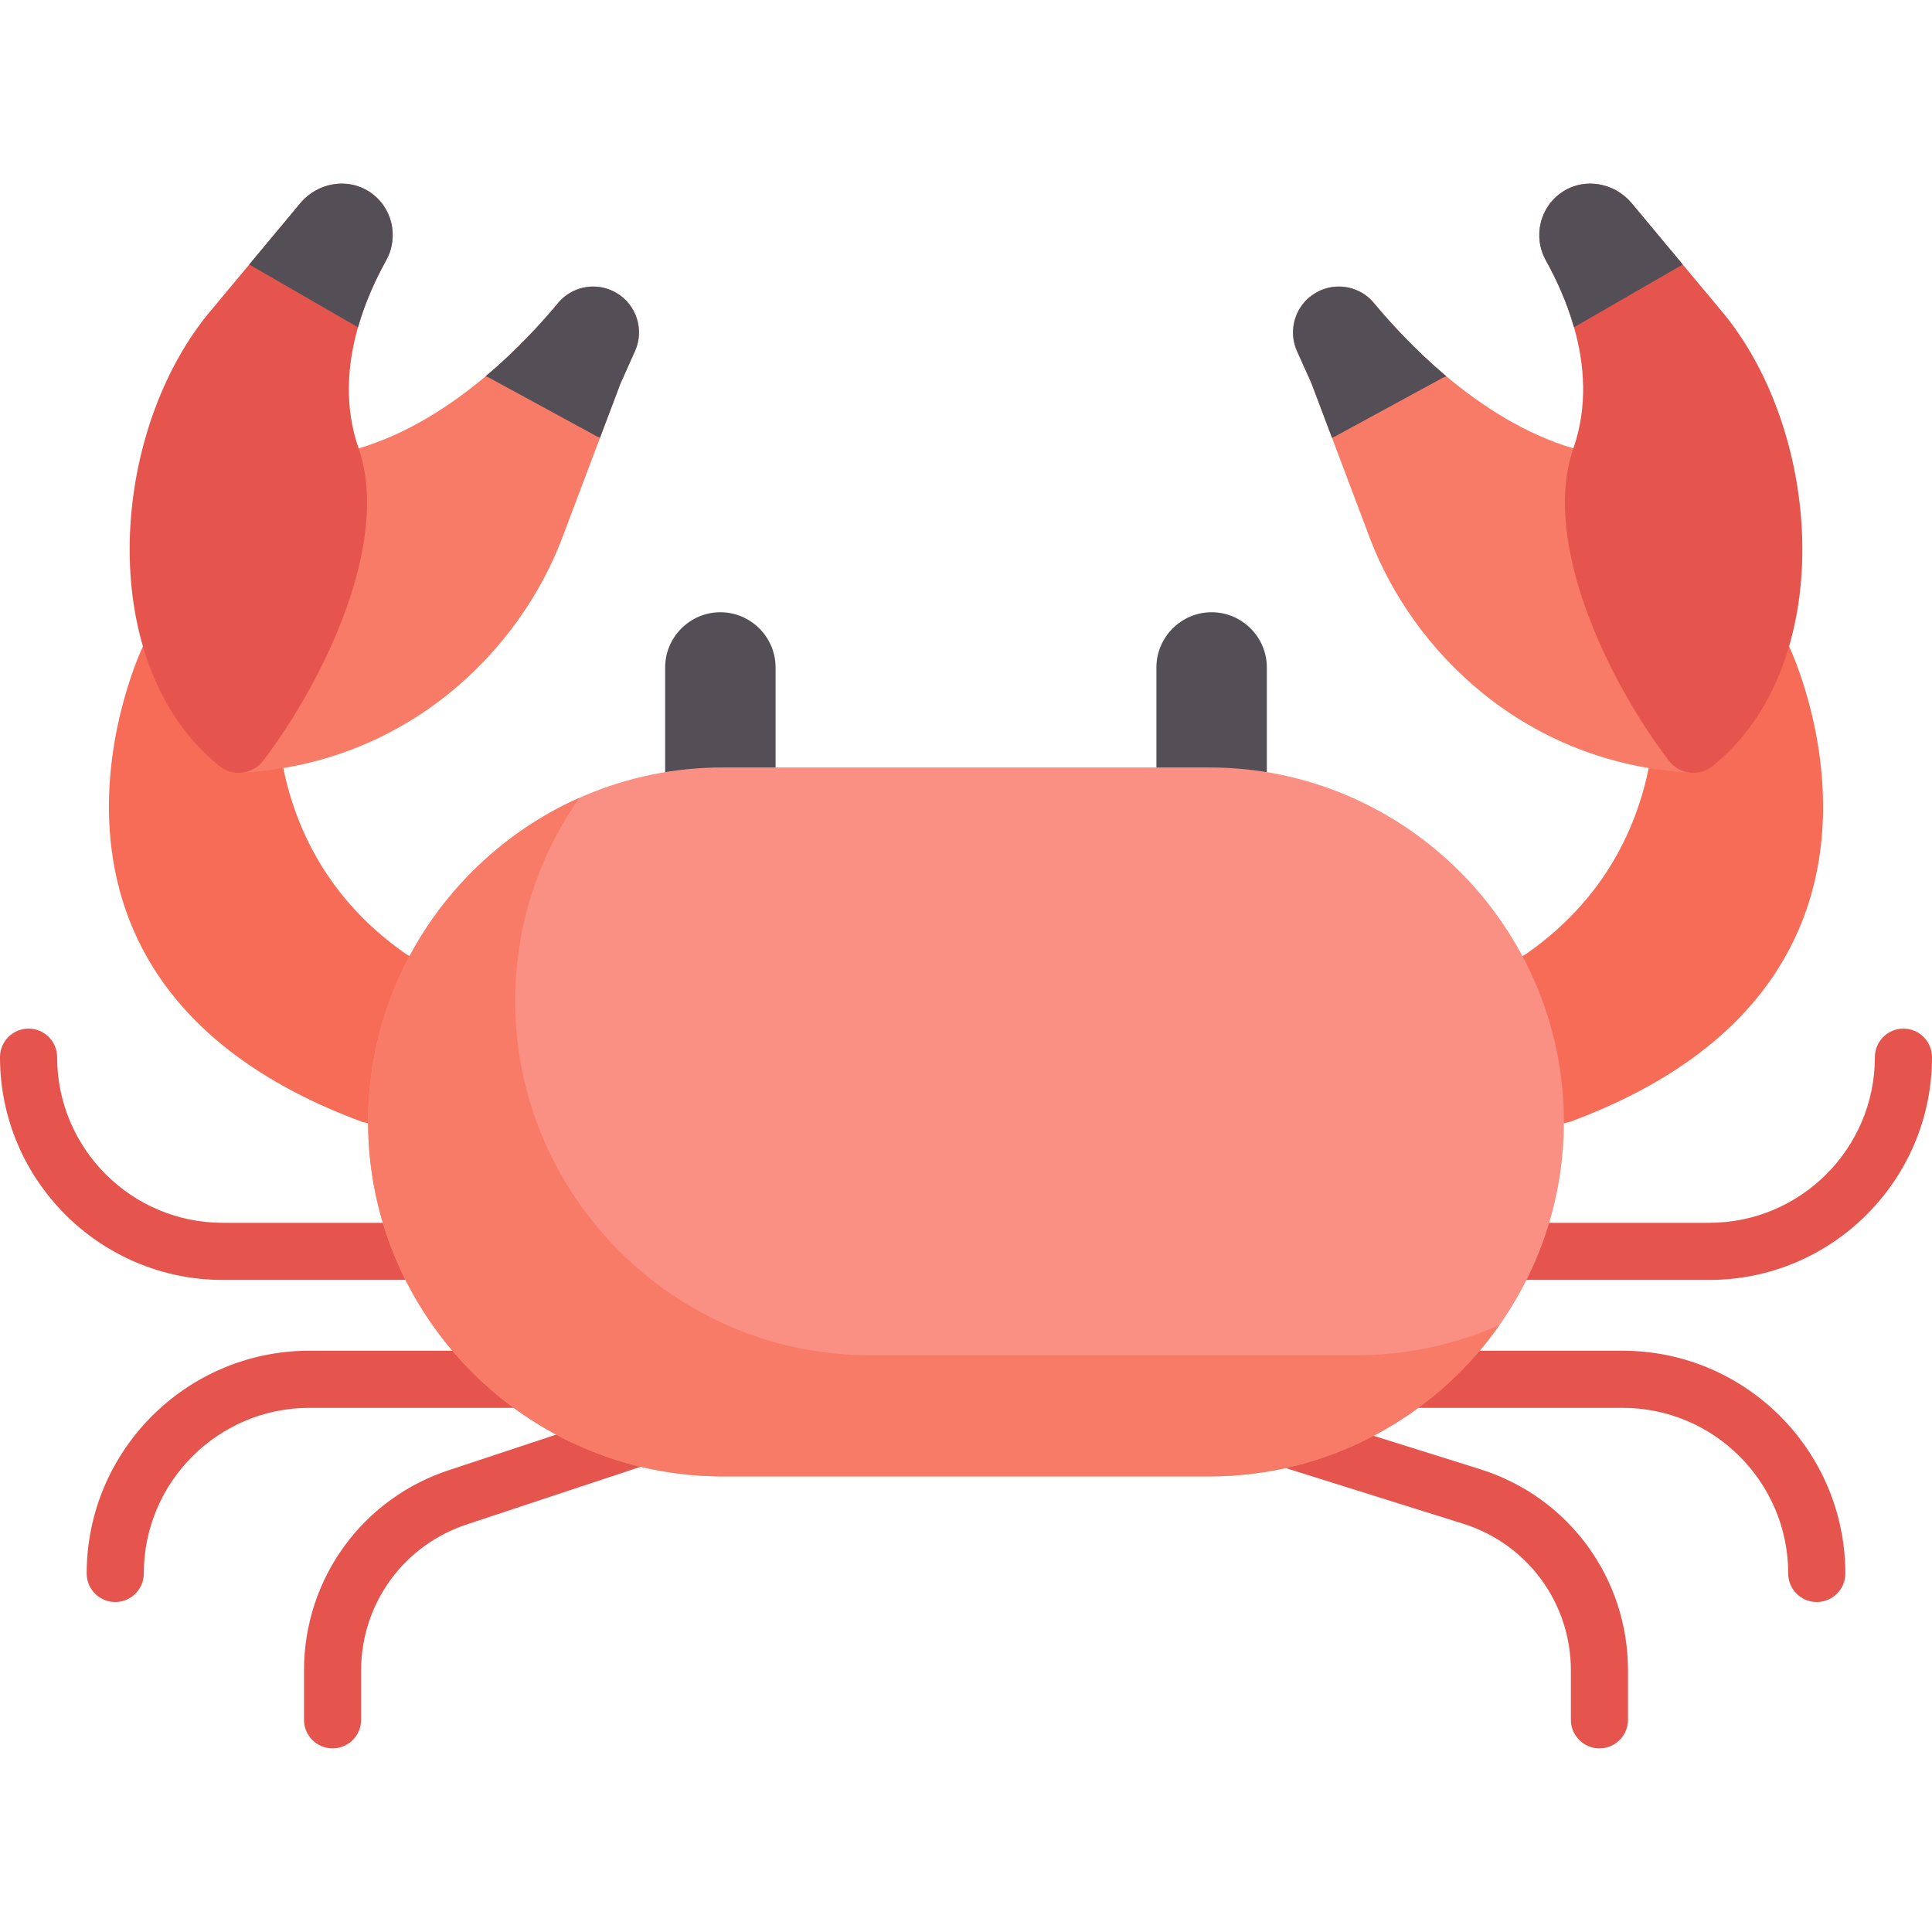 <svg id="Capa_1" enable-background="new 0 0 507.318 507.318" height="512" viewBox="0 0 507.318 507.318" width="512" xmlns="http://www.w3.org/2000/svg"><path d="m95.121 294.601c-100-37-57.585-124.883-57.585-124.883l35.625 24.432c2.26 18.77 10.54 40.28 33.22 56.21l32.268 19.74-5.322 32.996z" fill="#f76c57"/><path d="m412.198 294.601c100-37 57.585-124.883 57.585-124.883l-35.625 24.432c-2.26 18.77-10.54 40.28-33.22 56.21l-32.268 19.74 5.322 32.996z" fill="#f76c57"/><g fill="#e5554e"><path d="m131.149 336.093c4.143 0 7.5-3.357 7.5-7.5s-3.357-7.5-7.5-7.5h-72.658c-23.981 0-43.491-19.511-43.491-43.492 0-4.143-3.357-7.5-7.5-7.5s-7.5 3.357-7.5 7.5c0 32.253 26.239 58.492 58.491 58.492z"/><path d="m499.818 270.101c-4.143 0-7.5 3.357-7.5 7.5 0 23.981-19.51 43.492-43.491 43.492h-72.658c-4.143 0-7.5 3.357-7.5 7.5s3.357 7.5 7.5 7.5h72.658c32.252 0 58.491-26.239 58.491-58.492 0-4.143-3.357-7.5-7.5-7.5z"/><path d="m426.067 354.681h-72.657c-4.143 0-7.5 3.357-7.5 7.5s3.357 7.5 7.5 7.5h72.657c23.981 0 43.492 19.511 43.492 43.492 0 4.143 3.357 7.5 7.5 7.5s7.5-3.357 7.5-7.5c.001-32.253-26.239-58.492-58.492-58.492z"/><path d="m153.908 369.681c4.143 0 7.5-3.357 7.5-7.5s-3.357-7.5-7.5-7.5h-72.657c-32.253 0-58.492 26.239-58.492 58.492 0 4.143 3.357 7.5 7.5 7.5s7.5-3.357 7.5-7.5c0-23.981 19.511-43.492 43.492-43.492z"/><path d="m176.966 366.456-58.5 19.394c-23.111 7.335-38.64 28.554-38.64 52.802v12.949c0 4.143 3.357 7.5 7.5 7.5s7.5-3.357 7.5-7.5v-12.949c0-17.683 11.323-33.156 28.269-38.534l58.592-19.423c3.932-1.304 6.063-5.547 4.759-9.479-1.303-3.932-5.546-6.063-9.48-4.76z"/><path d="m388.828 385.842-61.925-19.423c-3.953-1.24-8.161.96-9.4 4.912s.959 8.161 4.912 9.4l61.9 19.415c16.854 5.349 28.177 20.822 28.177 38.505v12.949c0 4.143 3.357 7.5 7.5 7.5s7.5-3.357 7.5-7.5v-12.949c0-24.248-15.528-45.466-38.664-52.809z"/></g><path d="m166.739 92.208-3.75 8.35-5.43 14.38-9.89 26.22c-11.28 29.9-40.77 59.21-83.95 61.73v-19.23l14.44-64.5 16.01-1.42c12.7-3.75 24.08-11.14 33.36-18.93 8.12-6.83 14.62-13.96 19-19.22 2.35-2.84 5.77-4.34 9.24-4.34 2.12 0 4.25.56 6.18 1.72 5.23 3.13 7.28 9.68 4.79 15.24z" fill="#f87b67"/><path d="m93.999 85.938c-2.79 9.81-3.63 20.85.17 31.8 8.56 24.69-9.28 61.31-25.03 81.98-1.38 1.81-3.35 2.88-5.42 3.15-.35.05-.71.07-1.06.07-1.76 0-3.53-.58-5.02-1.77-32.49-26.04-29.35-86.06-3.22-118.48l11.03-13.23 13.41-16.1c4.45-5.33 12.23-6.81 18.07-3.04 6.06 3.91 7.94 11.82 4.45 18.09-2.8 5.04-5.52 11.01-7.37 17.53z" fill="#e5554e"/><path d="m101.379 68.408c-2.8 5.04-5.52 11.01-7.37 17.53h-.01l-28.55-16.48 13.41-16.1c4.45-5.33 12.23-6.81 18.07-3.04 6.06 3.91 7.94 11.82 4.45 18.09z" fill="#544f56"/><path d="m166.739 92.208-3.75 8.35-5.43 14.38-.85-.36-28.36-15.44-.82-.33c8.12-6.83 14.62-13.96 19-19.22 2.35-2.84 5.77-4.34 9.24-4.34 2.12 0 4.25.56 6.18 1.72 5.23 3.13 7.28 9.68 4.79 15.24z" fill="#544f56"/><path d="m340.58 92.208 3.75 8.35 5.43 14.38 9.89 26.22c11.28 29.9 40.77 59.21 83.95 61.73v-19.23l-14.44-64.5-16.01-1.42c-12.7-3.75-24.08-11.14-33.36-18.93-8.12-6.83-14.62-13.96-19-19.22-2.35-2.84-5.77-4.34-9.24-4.34-2.12 0-4.25.56-6.18 1.72-5.23 3.13-7.28 9.68-4.79 15.24z" fill="#f87b67"/><path d="m413.32 85.938c2.79 9.81 3.63 20.85-.17 31.8-8.56 24.69 9.28 61.31 25.03 81.98 1.38 1.81 3.35 2.88 5.42 3.15.35.05.71.07 1.06.07 1.76 0 3.53-.58 5.02-1.77 32.49-26.04 29.35-86.06 3.22-118.48l-11.03-13.23-13.41-16.1c-4.45-5.33-12.23-6.81-18.07-3.04-6.06 3.91-7.94 11.82-4.45 18.09 2.8 5.04 5.52 11.01 7.37 17.53z" fill="#e5554e"/><path d="m405.94 68.408c2.8 5.04 5.52 11.01 7.37 17.53h.01l28.55-16.48-13.41-16.1c-4.45-5.33-12.23-6.81-18.07-3.04-6.06 3.91-7.94 11.82-4.45 18.09z" fill="#544f56"/><path d="m340.58 92.208 3.75 8.35 5.43 14.38.85-.36 28.36-15.44.82-.33c-8.12-6.83-14.62-13.96-19-19.22-2.35-2.84-5.77-4.34-9.24-4.34-2.12 0-4.25.56-6.18 1.72-5.23 3.13-7.28 9.68-4.79 15.24z" fill="#544f56"/><path d="m189.159 223.767c-7.975 0-14.5-6.525-14.5-14.5v-34c0-7.975 6.525-14.5 14.5-14.5 7.975 0 14.5 6.525 14.5 14.5v34c0 7.975-6.525 14.5-14.5 14.5z" fill="#544f56"/><path d="m318.159 223.767c-7.975 0-14.5-6.525-14.5-14.5v-34c0-7.975 6.525-14.5 14.5-14.5 7.975 0 14.5 6.525 14.5 14.5v34c0 7.975-6.525 14.5-14.5 14.5z" fill="#544f56"/><path d="m317.583 387.677h-127.848c-51.192 0-93.076-41.884-93.076-93.076 0-51.192 41.884-93.076 93.076-93.076h127.848c51.192 0 93.076 41.884 93.076 93.076 0 51.192-41.884 93.076-93.076 93.076z" fill="#fa9084"/><path d="m393.769 347.898c-3.12 4.45-6.62 8.61-10.45 12.44-16.87 16.87-40.14 27.34-65.74 27.34h-127.84c-51.2 0-93.08-41.89-93.08-93.08 0-25.59 10.47-48.86 27.34-65.73 8.07-8.07 17.61-14.68 28.17-19.38-10.63 15.12-16.89 33.52-16.89 53.31 0 51.19 41.88 93.07 93.08 93.07h127.84c13.35 0 26.07-2.85 37.57-7.97z" fill="#f87b67"/></svg>